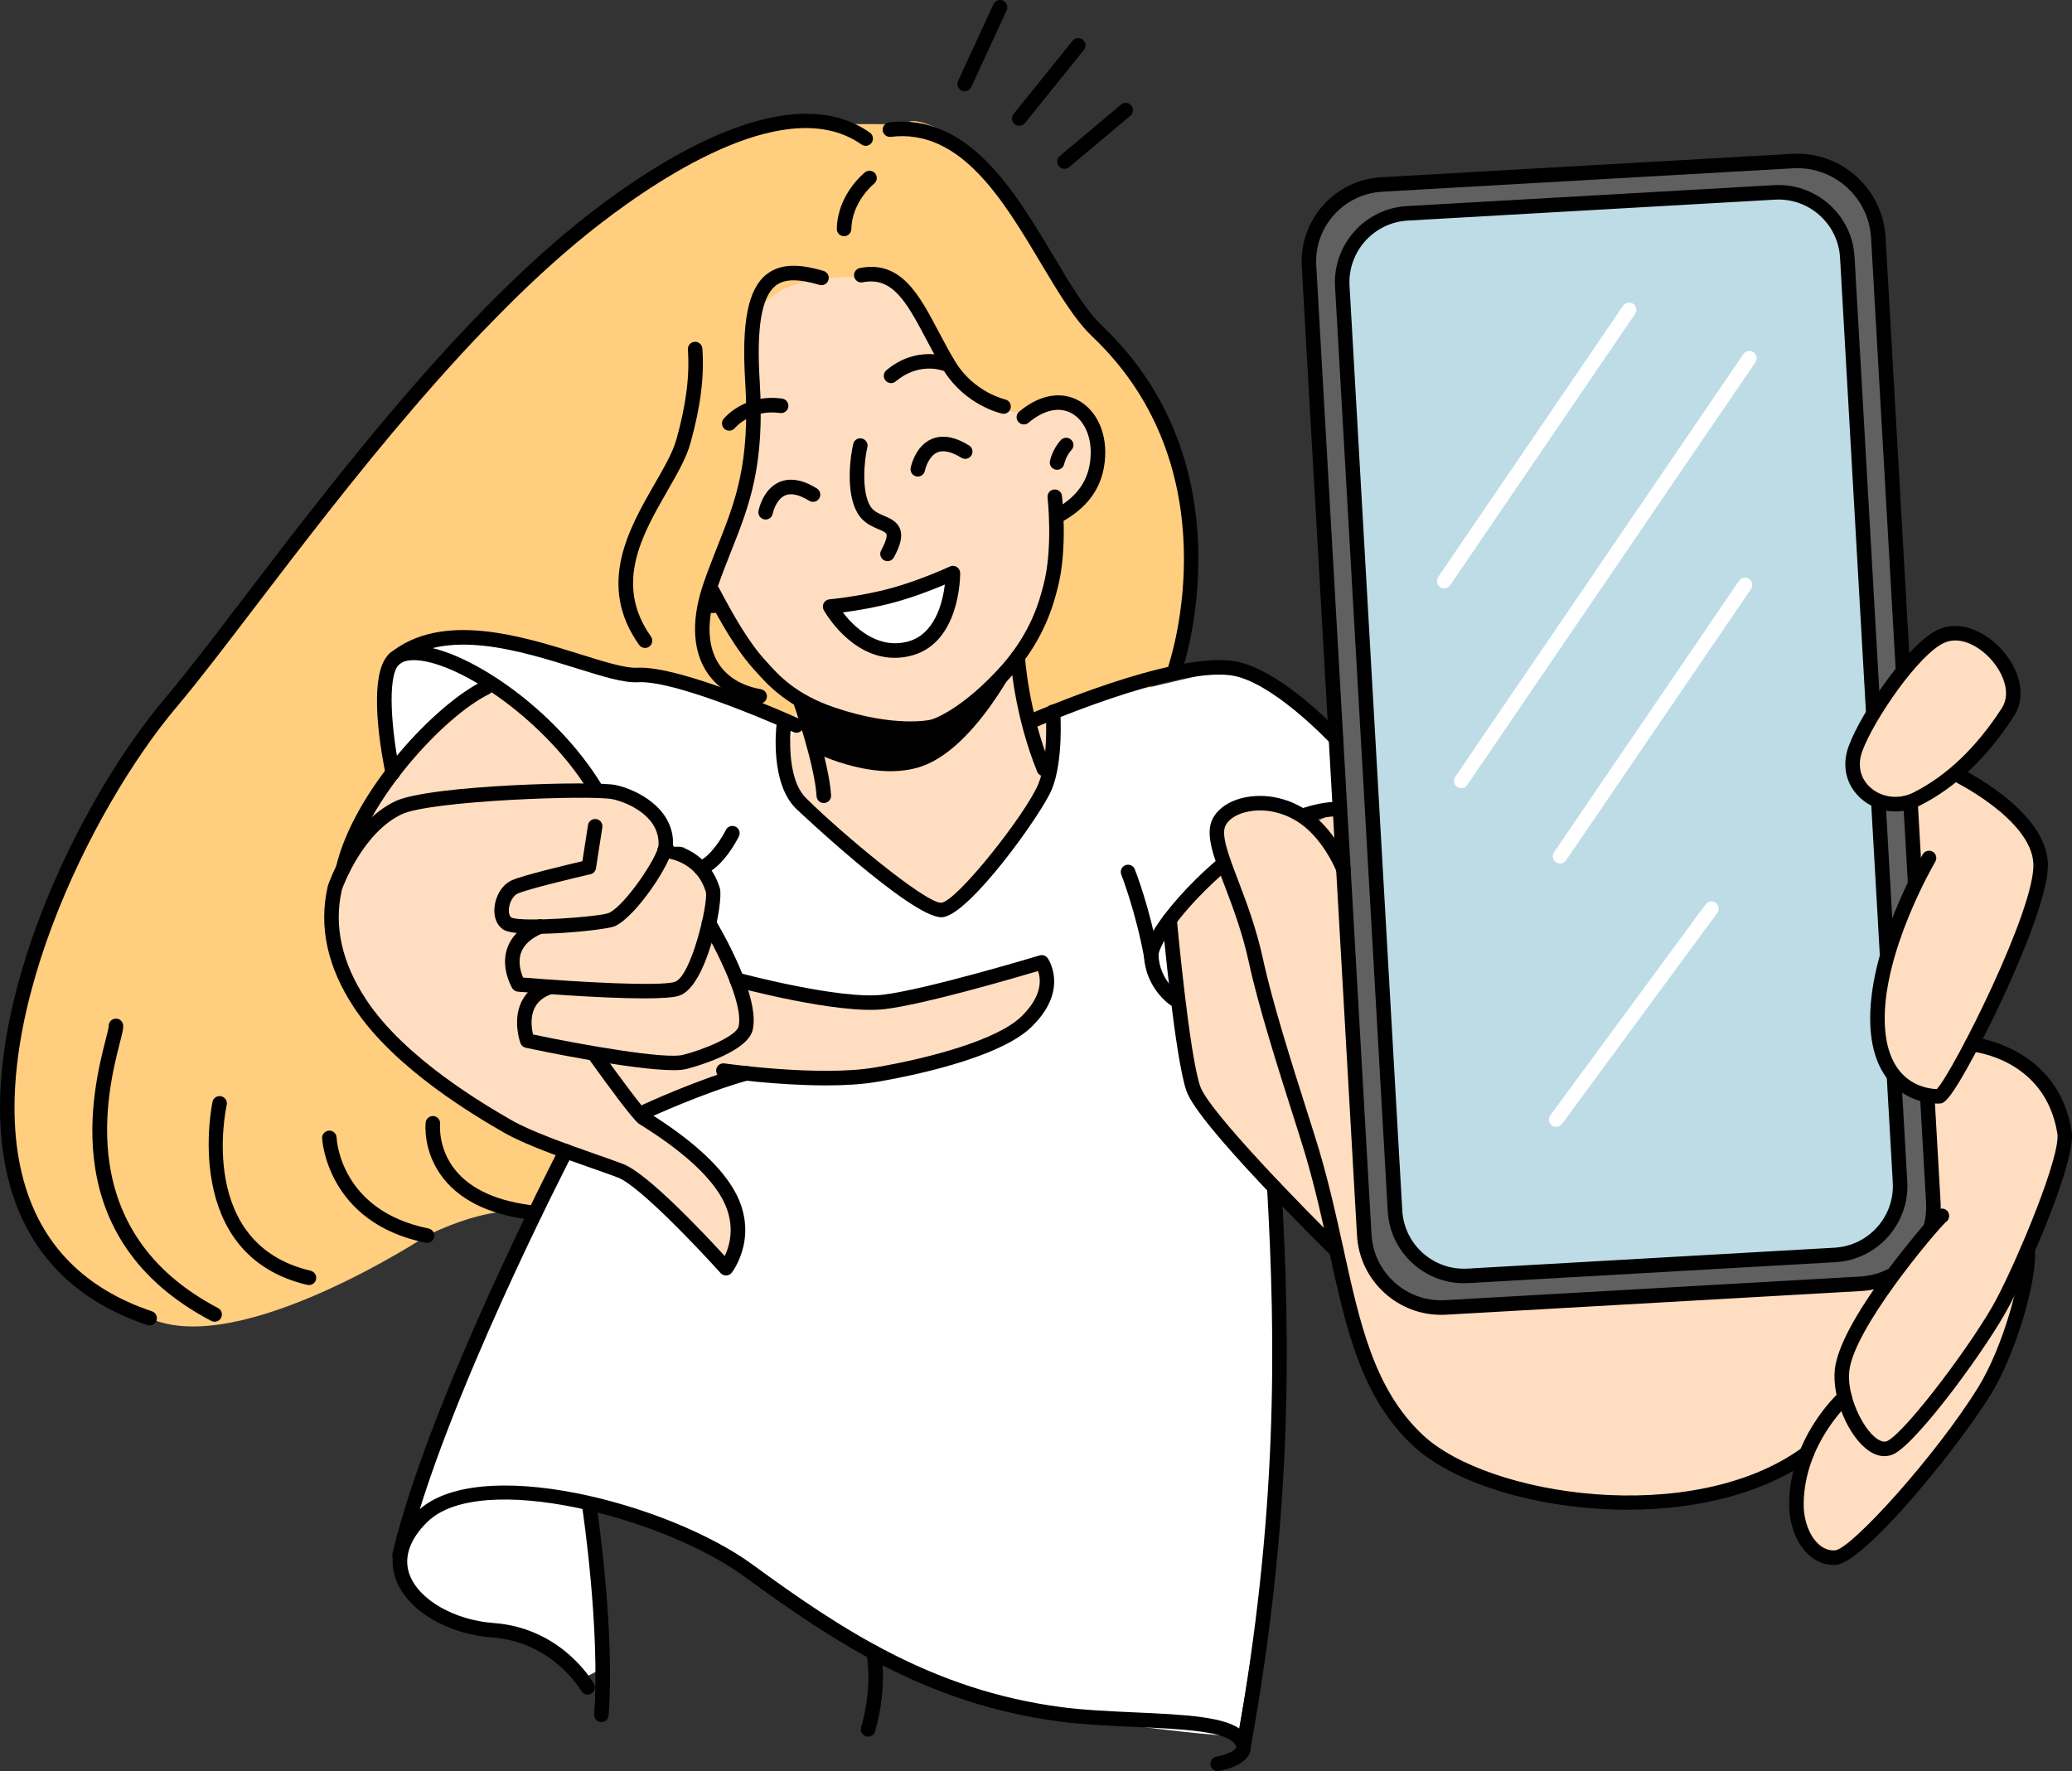 <?xml version="1.0" encoding="UTF-8"?>
<svg id="Layer_2" data-name="Layer 2" xmlns="http://www.w3.org/2000/svg" viewBox="0 0 1556.6 1330.63">
  <rect x="0" y="0" width="1556.6" height="1330.63" fill="#333333" stroke="none"/>
  <defs>
    <style>
      .cls-1, .cls-2 {
        fill: #ffddc0;
      }

      .cls-3, .cls-4 {
        fill: #fff;
      }

      .cls-5 {
        fill: #bddce5;
      }

      .cls-6 {
        fill: #606060;
      }

      .cls-4, .cls-2, .cls-7, .cls-8 {
        fill-rule: evenodd;
      }

      .cls-7 {
        fill: #ffce7e;
      }
    </style>
  </defs>
  <g id="_Layer_" data-name="&amp;lt;Layer&amp;gt;">
    <g>
      <path class="cls-7" d="m583.26,93.15l97.2.13s3.46-9.64,37.67,10.6c15.67,9.64,32.81,31.05,44.36,47.9,15.52,21.85,32.23,73.17,61.78,97.04,1.93,17.71,36.61,29.16,64.35,113.4,19.54,59.35-5.54,139.26-5.54,139.26l-98.85,76.25-39.58-172.4s-100.2,216.28-111.61,215.91c-20.16-.59-202.03,321.9-217.11,301.66-23.47-31.86-95.1,5.42-95.1,5.42,0,0-140.74,92.79-208.43,62.04C-21.72,929.44,14.9,807.8,7.99,794.57c9.2-179.08,215.01-360.01,217-390.99,2.21-30.17,182.41-192.73,197.72-219.52,17.66-30.9,160.56-90.91,160.56-90.91Z"/>
      <path class="cls-3" d="m434.84,1090.51l18.73,162.46-16.44,8.45s-17.4-26.04-42.03-31.31c-24.62-5.27-88.51-3.82-94.41-48.19-5.9-44.37,67.68-98.98,134.15-91.4Z"/>
      <path class="cls-3" d="m929.92,1304.79c28.91-159.75,34.98-279.52,27.42-412.74l-78.69-200.94,143.16-97.77c-22.14-55.26-57.59-77.97-96.82-91.41l-123.34,28.99-277.47,81.57-99.07,252.46s-97.48,187.48-124.98,303.46c0,0,13.9-61.08,134.23-40.95,25.72,4.3,59.54,12.91,97.3,33.94,43.32,24.13,92.03,62.29,143.31,89.63,79.63,42.46,254.96,53.77,254.96,53.77Z"/>
      <path class="cls-1" d="m1003.98,939.54s-98.98-97.11-107.48-121.62c-8.5-24.51-17.85-126.81-17.85-126.81l40.89-42.54,90.65-41.12-6.21,332.1Z"/>
      <path d="m882.02,755.88c-1.06,0-2.14-.31-3.08-.96-.74-.51-18.15-12.73-19.5-36.28-.69-12.15,16.55-34.79,32.92-51.93,29.79-31.19,75.2-64.36,113.62-64.36.25,0,.49,0,.73,0,3.01.03,5.43,2.5,5.39,5.51-.03,2.99-2.47,5.39-5.45,5.39-.19.02-.47,0-.7,0-34.97,0-77.48,31.43-105.71,60.99-21.09,22.09-30.19,38.9-29.91,43.78,1.04,18.27,14.64,27.81,14.78,27.91,2.48,1.7,3.12,5.1,1.41,7.58-1.06,1.54-2.76,2.37-4.5,2.37Z"/>
      <path class="cls-1" d="m1009.23,653s-7.58-19.83-23.36-34.05c-25.33-22.82-61.19-17.84-69.88-1.54-8.69,16.3,16.15,51.61,27.58,104.59,9.58,44.36,34.41,117.26,42.29,143.95,26.4,89.39,26.53,166.39,79.06,215.94,52.59,49.61,209.93,70.09,292.41,10.06l143.71-180.74-10.26-107.02-21.69-222.75-459.87,71.56Z"/>
      <path class="cls-1" d="m1385.75,1049.74s-35.73,31.91-36.19,79.87c-.21,22.21,12.21,41.64,29.2,40.67,16.99-.97,84.29-80.16,112.16-125.42,18.04-29.3,33.98-87.75,32.25-110.26l-137.42,115.14Z"/>
      <path class="cls-6" d="m1394.81,964.69l-305.72,17.43c-33.64,1.92-62.46-23.79-64.37-57.43l-41.15-721.89c-1.92-33.63,23.79-62.46,57.43-64.37l305.72-17.43c33.64-1.92,62.46,23.79,64.38,57.43l41.15,721.89c1.92,33.64-23.8,62.46-57.43,64.37Z"/>
      <path class="cls-1" d="m756.77,549.87l37.31-15.97s-1.73,46.45-8.88,56.96c-7.16,10.51-28.43-40.99-28.43-40.99Z"/>
      <path class="cls-2" d="m547.62,403.41c10.16-20.16,15.01-50.18,15.75-63.42,2.72-25.09-1.76-63.87,1.48-93.45,1.4-10.81,3.53-15.74,20.38-27.29,17.66-11.77,79.4-18.17,93.45,1.48,23.1,33.7,41.64,63.43,41.64,63.43,0,0,16.55,12.88,30.98,21.12,20.82,12.58,33.92-3.16,33.92-3.16,0,0,27.15-5.66,34.14,16.78,3.97,14.57,10.81,30.1-2.06,46.65-12.07,16.33-25.02,19.86-25.02,19.86,0,0,3.23,27.81-2.14,52.76-5.38,24.94-28.45,59.16-28.45,59.16l26.28,84.2-28.78,57.54-51.78,44.62-96.76-73.03s-17.89-12.57-21.88-32.05c-4-19.48,12.77-50.78,12.77-50.78,0,0-18.32-9.79-33.99-28.99-15.67-19.21-26.56-43.19-26.56-43.19l-10.23-2.43c-.59,1.03,5.89-29.43,16.86-49.81Z"/>
      <path class="cls-1" d="m365.08,516.59c-33.67,16.35-94.25,80.24-107.44,136.34l188.85-61.92-33.44-48.81-47.97-25.61Z"/>
      <path d="m683.83,552.96c-13.33,0-33.72-2.06-59.84-10.91-32.24-10.75-47.14-27.43-56.05-37.4l-.56-.63c-14.41-15.51-26.64-37.72-36.96-57.31-1.4-2.67-.38-5.96,2.28-7.37,2.67-1.4,5.96-.38,7.37,2.28,10.73,20.37,22.44,41.14,35.37,55.05l.64.71c8.71,9.75,21.87,24.48,51.39,34.33,44.62,15.11,71.43,9.13,71.7,9.07,2.91-.69,5.86,1.12,6.56,4.05.7,2.92-1.1,5.85-4.02,6.56-.54.13-6.76,1.56-17.88,1.56Z"/>
      <path d="m701.23,551.33c-2.4,0-4.6-1.59-5.26-4.02-.79-2.9.91-5.89,3.8-6.69.42-.12,22.75-6.9,53.45-41.48,21.75-24.97,27.77-48.27,30.66-59.47,7.38-27.73,3.15-65.47,3.11-65.85-.34-2.99,1.8-5.7,4.79-6.04,2.98-.36,5.7,1.8,6.04,4.79.19,1.62,4.51,40.15-3.4,69.87-2.85,11.04-9.55,36.96-33.02,63.91-33.33,37.54-57.73,44.51-58.75,44.79-.48.13-.96.19-1.44.19Z"/>
      <path d="m618.89,603.34c-2.87,0-5.28-2.25-5.44-5.15-1.26-22.95-17.35-69.72-17.51-70.19-.98-2.85.53-5.95,3.37-6.94,2.85-.99,5.95.53,6.94,3.37.68,1.98,16.74,48.68,18.09,73.15.17,3.01-2.14,5.58-5.15,5.74-.1,0-.2,0-.3,0Z"/>
      <path d="m532.95,460.68c-2.39,0-4.56-1.6-5.22-4.03-.79-2.91.97-5.91,3.88-6.7,1.66-.45,2.99-.38,3.87-.33.16,0,.33.04.5.02,2.91-.79,5.85.93,6.64,3.84.79,2.91-.97,5.91-3.88,6.7-1.66.45-2.99.38-3.87.33-.16,0-.33-.04-.5-.02-.48.13-.96.19-1.43.19Z"/>
      <path d="m666.74,421.6c-.88,0-1.78-.21-2.61-.67-2.64-1.45-3.61-4.76-2.17-7.4,4.68-8.56,4.25-11.52,4.01-12.23-.45-1.31-3.22-2.5-6.15-3.76-4.9-2.1-11.62-4.99-15.63-12.14-9.2-15.45-5.29-43.38-3.18-51.94.72-2.92,3.66-4.72,6.6-3.99,2.92.72,4.71,3.67,3.99,6.6-2.45,9.99-4.38,33.12,2.03,43.88,2.27,4.04,6.26,5.76,10.49,7.57,4.75,2.04,10.13,4.35,12.16,10.22,1.81,5.23.34,11.71-4.75,21.02-.99,1.81-2.86,2.84-4.79,2.84Z"/>
      <g>
        <path class="cls-4" d="m670.86,447.2c-23.47,6.4-47.24,8.53-47.24,8.53,0,0,22.22,40.03,58.27,31.94,34.44-7.65,34-57.09,34-57.09,0,0-22.37,10.45-45.03,16.62Z"/>
        <path d="m672.12,494.23c-32.96,0-52.38-34.25-53.27-35.86-.89-1.61-.91-3.57-.05-5.2.86-1.63,2.49-2.71,4.33-2.88.23-.02,23.59-2.17,46.29-8.36,21.92-5.98,43.94-16.2,44.16-16.3,1.68-.78,3.64-.66,5.22.33,1.57.99,2.53,2.71,2.54,4.56.02,2.2.03,53.96-38.27,62.47-3.8.85-7.45,1.24-10.95,1.24Zm-38.93-34.11c7.84,10.19,24.82,27.32,47.5,22.23,21.59-4.79,27.51-29.72,29.13-43.15-8.67,3.66-22.96,9.29-37.53,13.26h0c-14.98,4.08-29.91,6.45-39.1,7.65Zm37.66-12.92h.03-.03Z"/>
      </g>
      <path d="m547.84,323.58c-1.21,0-2.43-.4-3.44-1.23-2.33-1.9-2.68-5.34-.78-7.67.64-.78,15.95-19.12,43.98-15.19,2.98.42,5.06,3.17,4.65,6.15-.42,2.98-3.19,5.07-6.15,4.65-22-3.06-33.9,11.14-34.02,11.29-1.08,1.32-2.65,2.01-4.23,2.01Z"/>
      <path d="m669.41,287.83c-1.55,0-3.09-.66-4.17-1.94-1.94-2.3-1.65-5.74.65-7.68,21.97-18.54,44.56-10.49,45.51-10.14,2.82,1.04,4.27,4.18,3.22,7.01-1.04,2.82-4.16,4.26-6.98,3.23-.79-.28-17.78-6.05-34.72,8.24-1.02.86-2.27,1.29-3.51,1.29Z"/>
      <path class="cls-8" d="m600.14,529.09s58.57,26.64,100.88,15.98c32.6-8.02,68.58-57.83,68.58-57.83,0,0-31.72,68.65-72.85,86.82-35.69,15.81-84.03-8.4-84.03-8.4l-12.58-36.57Z"/>
      <path d="m784.25,583.19c-2.15,0-4.19-1.29-5.05-3.4-17.32-42.65-19.99-83.91-20.1-85.64-.18-3.01,2.11-5.59,5.11-5.77,3.06-.2,5.59,2.11,5.78,5.11.03.41,2.69,41.28,19.31,82.2,1.13,2.79-.21,5.97-3,7.11-.67.27-1.37.4-2.05.4Z"/>
      <path d="m753.95,310.87c-.38,0-.77-.04-1.15-.12-1.11-.24-27.38-6.16-43.79-32.31-5.04-8.11-9.4-16.38-13.61-24.39-15.18-28.81-25.6-46.22-47.3-41.96-2.96.59-5.82-1.34-6.41-4.29-.58-2.96,1.34-5.82,4.29-6.41,30.78-6.08,44.52,19.99,59.06,47.58,4.13,7.84,8.4,15.94,13.22,23.7,13.87,22.11,36.62,27.38,36.85,27.43,2.93.65,4.8,3.55,4.15,6.49-.56,2.55-2.81,4.29-5.31,4.29Z"/>
      <path d="m570.71,528.65c-.32,0-.64-.03-.96-.09-18.26-3.25-32.13-12.17-40.11-25.8-9.68-16.53-9.98-39.09-.87-65.25,3.51-10.06,7.08-19.08,10.53-27.79,13.08-33.01,24.38-61.51,20.54-122.97-2.8-44.68,2.12-69.53,15.95-80.57,12.35-9.87,29.42-6.58,42.91-2.62,2.89.85,4.55,3.88,3.7,6.77-.85,2.89-3.88,4.54-6.77,3.7-16.28-4.78-26.47-4.57-33.04.68-10.47,8.36-14.35,31.7-11.87,71.37,4,63.89-7.72,93.45-21.28,127.67-3.41,8.61-6.94,17.51-10.37,27.36-8.03,23.04-8.04,42.46-.02,56.15,6.31,10.78,17.59,17.9,32.61,20.57,2.96.53,4.94,3.36,4.41,6.32-.47,2.64-2.77,4.5-5.36,4.5Z"/>
      <path d="m484.58,486.82c-1.71,0-3.39-.8-4.45-2.3-31.96-45.04-7.72-87.19,11.75-121.07,7.06-12.29,13.74-23.89,16.34-33.56,7.26-26.04,9.98-47.4,8.56-67.25-.21-3,2.05-5.61,5.05-5.83,2.96-.25,5.61,2.05,5.83,5.05,1.51,21.14-1.33,43.67-8.92,70.91-2.95,10.99-9.97,23.2-17.4,36.12-18.86,32.8-40.23,69.98-12.32,109.32,1.74,2.46,1.16,5.86-1.29,7.6-.96.68-2.06,1.01-3.15,1.01Z"/>
      <path d="m883.09,506.94c-.57,0-1.15-.09-1.72-.28-2.86-.95-4.4-4.04-3.45-6.9,1.99-5.97,47.55-147.37-57.39-246.98-13.28-12.61-25.63-33.32-38.7-55.25-28.27-47.44-60.3-101.2-112.62-94.72-2.97.36-5.71-1.75-6.08-4.74-.37-2.99,1.75-5.71,4.74-6.08,59.36-7.35,94.83,52.14,123.33,99.96,12.67,21.27,24.64,41.35,36.84,52.93,109.92,104.33,62.31,252.1,60.23,258.34-.76,2.28-2.89,3.73-5.17,3.73Z"/>
      <path d="m634.1,177.46s-.08,0-.12,0c-3.01-.07-5.4-2.56-5.33-5.57.57-25.9,20.37-41.76,21.22-42.43,2.37-1.86,5.8-1.45,7.66.92,1.86,2.36,1.45,5.78-.9,7.65h0c-.17.13-16.62,13.46-17.07,34.1-.07,2.97-2.49,5.33-5.45,5.33Z"/>
      <path d="m795.37,392.63c-1.91,0-3.76-1-4.76-2.79-1.47-2.63-.54-5.95,2.09-7.42,18.34-10.28,26.83-24.03,26.72-43.26-.2-13.74-6.25-25.02-15.8-29.38-9.05-4.13-20.03-1.35-30.93,7.83-2.3,1.94-5.74,1.65-7.68-.66-1.94-2.3-1.65-5.74.66-7.68,14.09-11.87,29.58-15.31,42.48-9.41,13.42,6.12,21.92,21.14,22.18,39.19.13,23.34-10.43,40.62-32.29,52.88-.85.47-1.76.7-2.66.7Z"/>
      <path d="m794.12,352.95c-.36,0-.73-.04-1.1-.11-2.94-.6-4.84-3.45-4.25-6.4.07-.36,1.84-8.94,8.19-15.8,2.04-2.21,5.5-2.34,7.71-.3,2.21,2.04,2.35,5.5.3,7.71-4.2,4.55-5.49,10.5-5.5,10.56-.54,2.57-2.81,4.35-5.34,4.35Z"/>
      <path class="cls-1" d="m447.11,620.78l-4.76,30.72s-45.61,10.5-55.49,14.79c-9.88,4.29-13.65,22.08-5.89,27.5,7.76,5.42,71.74.3,78.66-2.89,14.53-6.69,39.94-45.14,40.5-55.57,1.29-24.04-23.4-36.8-38.5-40.15-15.1-3.35-139.21.63-162.3,11.71-32.66,15.66-47.71,59.93-47.71,59.93-1.69,7.81-10.93,41.89,18.81,87.06,29.74,45.17,89.78,80.1,110.71,92.22,20.93,12.12,64.31,25.62,85,33.5,20.69,7.88,79.27,73.24,79.27,73.24,0,0,19.84-25.63.45-57.54-17.46-28.74-58.39-52.59-62.82-55.53-4.43-2.95,79.88-37.04,79.88-37.04l-5.85-56.37-21.86-48.16s-.92-37.89-11.78-48.84c-10.86-10.95-76.31-28.56-76.31-28.56Z"/>
      <path class="cls-1" d="m553.47,736.08s76.62,20.73,110.47,16.66c33.85-4.06,118.67-29.73,118.67-29.73,0,0,14.42,19.48-11.57,44.67-21.09,20.43-79.81,34.1-113.04,39.72-42.88,7.26-114.55-3.06-114.55-3.06l10.02-68.27Z"/>
      <path d="m451.8,1293.83c-.13,0-.27,0-.4-.01-3-.22-5.26-2.83-5.04-5.83,4.68-64.23-8.69-153.61-8.83-154.51-.45-2.98,1.6-5.76,4.57-6.21,2.96-.45,5.76,1.59,6.21,4.58.14.91,13.7,91.48,8.93,156.93-.21,2.87-2.6,5.06-5.43,5.06Z"/>
      <path class="cls-5" d="m1387.73,942.33l-294.13,16.77c-23.54,1.34-43.72-16.66-45.06-40.2l-40.65-713.03c-1.34-23.54,16.66-43.72,40.2-45.06l294.13-16.77c23.54-1.34,43.72,16.66,45.06,40.2l40.65,713.03c1.34,23.54-16.66,43.72-40.2,45.06Z"/>
      <path d="m914.79,1330.63c-2.6,0-4.91-1.87-5.37-4.52-.51-2.97,1.47-5.79,4.44-6.31,6.25-1.1,14.13-4.32,14.91-6.83.2-.64-.55-2.22-2.67-4.3-8.45-8.29-41.61-9.79-73.68-11.23-19.32-.87-39.3-1.78-56.96-4.12-98.5-13.1-168.12-59.08-236.61-109.08-60.51-44.19-198.26-80.2-238.08-40.54-13.21,13.17-17.73,26.78-13.06,39.37,7,18.87,33.56,34.15,63.16,36.33,51.24,3.77,74.36,43.96,75.32,45.67,1.47,2.63.54,5.95-2.09,7.43-2.63,1.47-5.95.54-7.42-2.08-.36-.64-21.53-36.81-66.61-40.13-34.19-2.52-64.04-20.38-72.59-43.42-4.37-11.78-5.21-30.16,15.59-50.88,44.65-44.48,188.77-6.87,252.21,39.45,67.3,49.15,135.66,94.32,231.61,107.08,17.19,2.29,36.93,3.18,56.02,4.04,37.24,1.68,69.41,3.13,80.83,14.35,6.46,6.34,6.52,11.84,5.44,15.32-3.22,10.33-20.11,13.75-23.46,14.33-.32.05-.63.08-.94.08Z"/>
      <path d="m484.07,750.1c-34.1,0-87.23-4.38-95.03-5.04-1.74-.15-3.31-1.12-4.21-2.62-.36-.6-8.75-14.76-3.91-29.56,3.1-9.48,10.7-16.82,22.6-21.8,2.78-1.17,5.97.14,7.13,2.92,1.16,2.78-.14,5.97-2.92,7.13-8.85,3.71-14.38,8.79-16.45,15.13-2.32,7.12.12,14.51,1.72,18.18,40.55,3.35,102.17,6.84,113.81,3.3,12.37-3.75,25.14-58.41,23.52-67.37-7.33-24.61-31.02-25.78-31.26-25.79-3.01-.11-5.36-2.64-5.25-5.65.11-3.01,2.65-5.32,5.65-5.25,10.95.41,33.69,7.99,41.34,33.74,2.93,9.85-9.77,74.36-30.85,80.76-4.57,1.39-14.1,1.91-25.92,1.91Z"/>
      <path d="m505.68,804.01c-30.65,0-101.72-14.9-110.7-16.81-1.84-.39-3.34-1.7-3.99-3.46-.25-.69-6.08-16.99.78-31.12,3.77-7.76,10.47-13.26,19.91-16.34,2.86-.94,5.94.63,6.88,3.49.94,2.86-.63,5.94-3.49,6.88-6.6,2.16-11,5.65-13.46,10.69-3.47,7.1-2.19,15.58-1.16,19.88,39.11,8.2,99.08,18.63,112.46,15.36,15.6-3.8,40.28-14.24,41.94-21.3,4.15-17.72-18.03-60-26.92-74.79-1.55-2.58-.72-5.93,1.86-7.48,2.58-1.55,5.93-.72,7.48,1.86,3.51,5.83,34.1,57.72,28.19,82.91-4.24,18.06-49.52,29.29-49.97,29.41-2.4.58-5.75.85-9.81.85Z"/>
      <path d="m485.42,840.28c-2.06,0-4.03-1.17-4.95-3.16-1.26-2.73-.07-5.97,2.66-7.24,1.68-.78,41.67-19.22,75.91-28.71,2.9-.8,5.91.9,6.71,3.8.8,2.9-.9,5.91-3.8,6.71-33.36,9.25-73.83,27.91-74.24,28.09-.74.35-1.52.51-2.29.51Z"/>
      <path d="m620.23,815.47c-37.24,0-75.38-5.4-77.55-5.72-2.98-.43-5.05-3.19-4.62-6.17.43-2.98,3.18-5.06,6.17-4.62.71.1,71.33,10.1,112.86,3.08,41.39-7,92.06-20.73,110.15-38.26,16.32-15.81,14.7-28.48,12.59-34.22-17.96,5.34-85.33,25.03-115.24,28.62-34.52,4.13-109.38-15.96-112.54-16.81-2.91-.79-4.63-3.78-3.84-6.69.79-2.91,3.78-4.63,6.69-3.84.76.21,75.99,20.41,108.4,16.51,32.99-3.96,116.89-29.28,117.74-29.53,2.2-.67,4.59.12,5.96,1.98.17.23,16.93,23.64-12.16,51.83-25.03,24.25-95.06,37.65-115.92,41.18-11.57,1.96-25.07,2.68-38.69,2.68Z"/>
      <path d="m300.13,1173.86c-.42,0-.84-.05-1.26-.15-2.93-.69-4.74-3.63-4.05-6.56,27.34-115.31,124.47-302.84,125.45-304.72,1.39-2.67,4.68-3.71,7.35-2.32,2.67,1.39,3.71,4.68,2.32,7.35-.97,1.87-97.48,188.22-124.51,302.2-.59,2.51-2.83,4.2-5.3,4.2Z"/>
      <path d="m934.23,1317.45c-.32,0-.65-.03-.98-.09-2.96-.54-4.93-3.38-4.4-6.34,31.32-173.07,29.58-303.5,23.04-418.67-.17-3.01,2.13-5.58,5.13-5.75,2.98-.17,5.58,2.13,5.75,5.13,6.58,115.84,8.33,247.04-23.19,421.23-.48,2.64-2.78,4.48-5.36,4.48Z"/>
      <path class="cls-3" d="m598.31,545.05s-87.48-39.75-119.33-37.93c-31.85,1.82-142.83-51.6-182.83-11.95-22.91,22.71-1.9,81.48-1.9,81.48,0,0,40.27-58.32,70.82-60.06,30.55-1.74,65.61,52.29,65.61,52.29l20.63,22.88,45.12,22.3,9.78,22.12,123.83-.22-29.45-27.84-12.34-39.15,10.04-23.92Z"/>
      <path d="m1082.67,987.85c-15.58,0-30.41-5.64-42.13-16.09-12.64-11.27-20.13-26.79-21.09-43.7l-41.5-727.98c-1.99-34.9,24.79-64.92,59.69-66.91l308.76-17.6c36.54-2.08,68.04,25.98,70.13,62.56l41.33,724.94c.96,16.91-4.71,33.18-15.99,45.82-11.27,12.64-26.79,20.13-43.7,21.09l-311.81,17.78c-1.23.07-2.46.1-3.69.1ZM1350.22,126.36c-1.06,0-2.12.03-3.2.09l-308.76,17.6c-28.9,1.65-51.07,26.5-49.42,55.4l41.51,727.98c.8,14,7,26.85,17.46,36.18,10.46,9.33,23.91,14.06,37.93,13.24l311.81-17.78h0c14-.8,26.85-7,36.19-17.46,9.33-10.46,14.03-23.94,13.24-37.93l-41.33-724.94c-1.68-29.51-26.23-52.38-55.42-52.38Z"/>
      <path d="m1099.75,964.11c-30.12,0-55.44-23.6-57.18-54.04l-39.61-694.76c-1.8-31.54,22.41-58.67,53.95-60.47l275.86-15.73c15.25-.87,29.98,4.26,41.41,14.45,11.42,10.19,18.19,24.22,19.06,39.5l39.61,694.76c1.8,31.55-22.4,58.67-53.95,60.47l-275.86,15.73c-1.1.06-2.21.09-3.29.09Zm236.34-814.19c-.9,0-1.8.03-2.7.08l-275.86,15.73c-25.54,1.46-45.14,23.42-43.68,48.96l39.61,694.76c1.46,25.54,23.36,45.12,48.96,43.68l275.86-15.73c25.54-1.46,45.14-23.42,43.68-48.96l-39.61-694.76c-.71-12.37-6.19-23.73-15.43-31.98-8.57-7.65-19.43-11.78-30.82-11.78Z"/>
      <path class="cls-1" d="m1481.39,784.58s59.72,5.28,69.58,66.19c3.06,18.9-46.02,127.25-62.1,157.99-16.08,30.74-51.1,68.95-67.91,78.43-16.81,9.48-39.94-31.12-37.13-57.56,4-37.64,45.39-83.5,43.5-79.69l20.49-28.59,40.13-22.51-6.57-114.26Z"/>
      <path class="cls-1" d="m1393.93,562.54c-10.67,28.94,20.09,50.75,45.83,37.86,25.74-12.89,48.82-34.65,68.7-65.4,16.64-25.74-22.06-69.34-49.86-57.1-21.01,9.25-55.45,59.62-64.67,84.64Z"/>
      <path class="cls-1" d="m1449.2,644.6s-41.27,69.61-38.63,125.76c2.37,50.46,38.21,53.74,46.18,53.29,7.96-.46,78.39-138.39,76.28-175.43-2.11-37.04-63.93-66.79-63.93-66.79l-19.9,63.17Z"/>
      <path d="m1455.63,829.13c-4.78,0-19.38-1-31.91-12.29-11.38-10.26-17.64-25.81-18.6-46.22-2.68-57.13,37.67-125.9,39.39-128.8,1.53-2.59,4.87-3.45,7.47-1.91,2.59,1.54,3.45,4.88,1.91,7.47-.4.68-40.41,68.89-37.88,122.73.82,17.4,5.87,30.39,15,38.63,9.34,8.41,20.26,9.41,24.05,9.48,11.97-12.51,74.44-135.87,72.51-169.69-1.9-33.39-60.26-61.9-60.85-62.19-2.71-1.31-3.85-4.57-2.54-7.28,1.3-2.71,4.57-3.86,7.28-2.55,2.64,1.27,64.74,31.6,67,71.39,1.36,23.8-23.93,80.7-34.87,104.06-8.8,18.79-18.47,37.74-26.54,51.98-14.06,24.81-17.08,24.98-20.01,25.15-.24.01-.73.04-1.43.04Z"/>
      <path d="m1423.8,609.68c-9.43,0-18.64-3.35-25.89-9.84-11.08-9.92-14.48-24.57-9.09-39.19h0c9.61-26.08,45.19-77.89,67.6-87.75,17.33-7.63,36.87,2.76,48.53,16.44,13.66,16.02,16.84,35.1,8.11,48.61-20.2,31.25-44.03,53.9-70.84,67.32-5.91,2.96-12.2,4.4-18.4,4.4Zm-24.75-45.26c-3.84,10.42-1.6,20.37,6.13,27.29,8.53,7.64,21.45,9.16,32.14,3.81,25.04-12.54,47.44-33.9,66.56-63.49,7.36-11.38.69-26.3-7.25-35.62-9.03-10.6-23.61-18.91-35.84-13.54-19.14,8.42-52.97,57.71-61.75,81.54h0Z"/>
      <path d="m1377.54,1175.77c-7.05,0-13.69-2.79-19.29-8.13-9-8.58-14.28-22.81-14.13-38.08.48-49.79,36.48-82.51,38.01-83.88,2.25-2,5.7-1.81,7.7.43,2.01,2.25,1.81,5.69-.43,7.7h0c-.34.3-33.94,30.99-34.37,75.86-.12,12.12,4,23.65,10.75,30.08,3.82,3.64,8.09,5.35,12.69,5.09,12.08-.69,76.41-71.81,107.83-122.84,18.57-30.16,33.12-82.58,31.57-102.73-.23-3,2.01-5.62,5.02-5.85,2.97-.25,5.62,2.01,5.85,5.02,1.88,24.4-14.86,79.56-33.16,109.29-25.5,41.42-95.52,126.81-116.49,128.01-.51.03-1.03.05-1.54.05Z"/>
      <path d="m1222.87,1134.27c-7.68,0-15.45-.26-23.32-.79-58.41-3.97-111.44-22.21-138.37-47.62-38.67-36.48-49.73-86.83-62.54-145.14-5.16-23.47-10.49-47.74-18.01-73.23-2.09-7.09-5.44-17.61-9.31-29.79-10.98-34.52-26.01-81.81-33.08-114.56-4.87-22.56-12.35-42.23-18.37-58.04-8.58-22.55-14.79-38.85-8.69-50.27,4.3-8.07,13.61-13.89,25.53-15.99,18.34-3.22,38.09,2.78,52.81,16.04,16.57,14.93,24.48,35.3,24.8,36.16,1.08,2.81-.33,5.96-3.15,7.04-2.81,1.08-5.96-.33-7.04-3.15-.16-.42-7.44-18.9-21.92-31.95-12.24-11.04-28.56-16.05-43.62-13.4-8.47,1.48-15.12,5.36-17.79,10.38-3.76,7.05,1.99,22.14,9.26,41.26,6.15,16.15,13.8,36.25,18.84,59.61,6.96,32.25,21.9,79.24,32.81,113.56,3.89,12.24,7.25,22.81,9.38,30,7.64,25.86,13.01,50.32,18.21,73.98,12.42,56.54,23.15,105.38,59.37,139.54,49.01,46.23,202.7,69.86,285.46,9.62,2.43-1.77,5.84-1.24,7.62,1.2,1.77,2.43,1.24,5.84-1.2,7.62-33.65,24.5-82.93,37.92-137.67,37.92Z"/>
      <path d="m598.31,550.51c-.75,0-1.52-.16-2.25-.49-.86-.39-86.63-39.21-116.77-37.45-10.74.61-26.65-4.35-46.76-10.64-41.58-13-98.52-30.81-132.91-2.53-2.32,1.91-5.76,1.58-7.68-.75-1.91-2.33-1.58-5.76.75-7.68,38.94-32.01,99.14-13.19,143.09.55,18.3,5.72,34.08,10.67,42.89,10.16,32.82-1.8,118.27,36.77,121.9,38.41,2.74,1.25,3.95,4.48,2.71,7.22-.91,2.01-2.89,3.2-4.97,3.2Z"/>
      <path d="m257.64,658.38c-.41,0-.83-.05-1.25-.15-2.93-.69-4.75-3.62-4.06-6.56,13.79-58.63,75.56-123.09,110.37-139.99,2.72-1.31,5.97-.18,7.29,2.52,1.32,2.71.19,5.97-2.52,7.29-33.33,16.18-91.9,79.03-104.52,132.68-.59,2.51-2.83,4.21-5.3,4.21Z"/>
      <path d="m446.49,596.46c-1.82,0-3.6-.91-4.63-2.57-32.16-51.71-91.89-92.88-125.38-97.5-5.38-.74-12.63-.86-16.63,2.81-9.51,8.69-5.39,52.3.58,80.49.62,2.95-1.26,5.84-4.2,6.46-2.94.62-5.84-1.26-6.46-4.2-2.62-12.35-14.79-74.79,2.73-90.8,5.72-5.23,14.29-7.1,25.48-5.56,36.64,5.05,98.89,47.46,133.16,102.54,1.59,2.56.81,5.92-1.75,7.51-.9.56-1.89.82-2.88.82Z"/>
      <path d="m526.46,657.79c-2.19,0-4.25-1.33-5.09-3.49-1.08-2.81.31-5.97,3.12-7.05,9.27-3.58,18.17-18.31,20.82-23.68,1.33-2.7,4.6-3.82,7.3-2.48,2.7,1.33,3.82,4.59,2.49,7.29-1.16,2.37-11.78,23.29-26.68,29.05-.65.25-1.31.37-1.96.37Z"/>
      <path d="m707.2,689.15c-22.98,0-108.57-81.01-109.41-81.84-19.32-19.23-14.66-60.61-14.45-62.36.36-2.99,3.05-5.1,6.05-4.77,2.99.35,5.13,3.06,4.78,6.05-.04.38-4.24,37.86,11.32,53.35,26.27,26.14,89.37,78.67,101.39,78.67.07,0,.15,0,.22,0,11.45-.65,64-67.15,73.05-89.45,7.82-19.28,5.5-53.24,5.47-53.58-.21-3,2.04-5.61,5.05-5.83,2.96-.2,5.61,2.04,5.83,5.05.11,1.49,2.54,36.82-6.24,58.47-7.43,18.3-62.34,95.09-82.53,96.24-.17,0-.34.01-.52.01Z"/>
      <path d="m1003.64,560.41c-1.46,0-2.92-.58-3.99-1.74-.44-.47-44.39-47.39-75.35-51.34-44.08-5.61-145.58,38.8-146.6,39.25-2.75,1.21-5.98-.03-7.19-2.79-1.21-2.75.04-5.97,2.79-7.19,4.28-1.89,105.26-46.1,152.38-40.09,34.87,4.45,80.05,52.68,81.95,54.73,2.05,2.21,1.92,5.65-.28,7.71-1.05.98-2.38,1.46-3.71,1.46Z"/>
      <path d="m1003.98,945c-1.38,0-2.76-.52-3.82-1.56-10.22-10.03-100.15-98.73-108.82-123.73-8.62-24.85-17.74-123.9-18.12-128.1-.27-3,1.93-5.65,4.93-5.93,3.02-.28,5.65,1.93,5.93,4.93.09,1.02,9.38,101.92,17.57,125.52,6.63,19.12,78.87,92.76,106.15,119.52,2.15,2.11,2.18,5.56.07,7.71-1.07,1.09-2.48,1.64-3.89,1.64Z"/>
      <path d="m864.88,723.78c-2.58,0-4.87-1.84-5.36-4.46-6.51-35.24-17.04-61.91-17.15-62.18-1.11-2.8.25-5.97,3.05-7.08,2.8-1.12,5.97.24,7.09,3.05.45,1.12,11.02,27.87,17.74,64.24.55,2.96-1.41,5.81-4.37,6.35-.33.06-.67.09-.99.09Z"/>
      <path d="m112.42,995.83c-.57,0-1.16-.09-1.73-.28-54.07-18.11-88.8-53.42-103.22-104.93-18.45-65.91.76-142.69,20.12-195.49,22.92-62.5,59.14-126.47,96.88-171.12,15.65-18.52,35.47-44.48,58.42-74.54,69.15-90.59,163.85-214.65,260.95-289.7,52.52-40.6,149.6-102.38,209.66-60.13,2.46,1.73,3.05,5.14,1.32,7.6-1.73,2.46-5.13,3.05-7.6,1.32-54.34-38.23-146.58,21.08-196.72,59.84-95.96,74.17-190.17,197.58-258.95,287.68-23.04,30.18-42.93,56.24-58.76,74.96-65.03,76.94-146.5,243.49-114.83,356.63,13.38,47.82,45.74,80.63,96.18,97.53,2.86.96,4.4,4.05,3.44,6.9-.76,2.28-2.89,3.72-5.17,3.72Z"/>
      <path d="m161.25,993.04c-.85,0-1.72-.2-2.53-.63-117.5-61.63-88.74-174.42-79.29-211.48,1.04-4.08,2.22-8.71,2.24-9.9-.17-3.01,2.13-5.54,5.14-5.71,3.01-.19,5.58,2.17,5.76,5.18.14,2.41-.64,5.57-2.57,13.12-8.92,35-36.07,141.5,73.79,199.13,2.67,1.4,3.69,4.69,2.3,7.36-.98,1.86-2.87,2.92-4.83,2.92Z"/>
      <path d="m232.12,965.5c-.41,0-.83-.05-1.25-.15-95.55-22.4-71.46-136.41-71.2-137.56.65-2.94,3.55-4.81,6.5-4.14,2.94.65,4.8,3.56,4.15,6.5-.94,4.26-21.99,104.64,63.04,124.59,2.93.69,4.75,3.62,4.06,6.55-.59,2.51-2.83,4.21-5.3,4.21Z"/>
      <path d="m1415.72,1094.04c-3.68,0-7.5-1.24-11.24-3.7-15.66-10.29-28.32-40.08-26.07-61.29,1.74-16.37,14.97-41.36,39.31-74.27,7.93-10.72,34.88-45.08,39.52-46.51,2.08-.64,4.38.02,5.8,1.68,1.41,1.66,1.66,4.13.69,6.08-.49.99-1.25,1.77-2.14,2.29-8.49,8.34-68.91,79.7-72.33,111.88-1.95,18.33,10.24,43.8,21.21,51.02,4.6,3.03,7.02,1.66,7.82,1.21,15.14-8.53,65.91-76.49,81.84-106.95,17.13-32.74,48.1-107.56,45.47-123.85-9.05-55.86-62.42-61.43-64.69-61.64-2.99-.28-5.21-2.93-4.94-5.92.27-3,2.91-5.21,5.91-4.94.64.06,64.06,6.4,74.48,70.75,3.57,22.01-32.33,103.42-46.57,130.65-16.2,30.97-67.55,100.91-86.14,111.4-2.49,1.4-5.16,2.1-7.92,2.1Z"/>
      <path d="m320.86,933.79c-.36,0-.72-.04-1.09-.11-74.41-15.05-77.76-77.91-77.79-78.54-.12-3.01,2.22-5.55,5.23-5.67,2.93-.16,5.54,2.22,5.66,5.22.11,2.29,3.28,54.99,69.06,68.29,2.95.6,4.86,3.47,4.26,6.42-.52,2.59-2.8,4.37-5.34,4.37Z"/>
      <path d="m401.99,916.75c-.19,0-.38,0-.57-.03-31.27-3.28-54.15-13.7-68.02-30.98-15.98-19.92-13.72-41.49-13.62-42.4.34-2.99,3.08-5.13,6.04-4.8,2.99.34,5.13,3.04,4.8,6.02-.03.27-1.73,18.27,11.42,34.52,12,14.83,32.36,23.84,60.51,26.79,3,.31,5.17,3,4.86,5.99-.29,2.8-2.66,4.88-5.42,4.88Z"/>
      <path d="m652.17,1304.77c-.49,0-.99-.07-1.48-.21-2.9-.81-4.59-3.82-3.77-6.73,9.18-32.65,4.05-54.92,4-55.14-.7-2.92,1.1-5.87,4.02-6.58,2.93-.71,5.86,1.08,6.58,4,.25,1.01,5.92,25.07-4.1,60.68-.68,2.4-2.87,3.98-5.25,3.98Z"/>
      <path class="cls-3" d="m1084.94,442.07c-1.06,0-2.12-.31-3.07-.95-2.49-1.7-3.13-5.09-1.44-7.58l138.92-203.85c1.7-2.49,5.08-3.13,7.58-1.44,2.49,1.7,3.13,5.09,1.44,7.58l-138.92,203.85c-1.05,1.55-2.77,2.38-4.51,2.38Z"/>
      <path class="cls-3" d="m1172,648.78c-1.06,0-2.12-.31-3.06-.95-2.49-1.7-3.13-5.09-1.44-7.58l138.92-203.85c1.69-2.49,5.08-3.13,7.58-1.44,2.49,1.7,3.13,5.09,1.44,7.58l-138.92,203.85c-1.05,1.55-2.77,2.38-4.51,2.38Z"/>
      <path class="cls-3" d="m1097.75,592.19c-1.06,0-2.12-.31-3.07-.95-2.49-1.7-3.13-5.09-1.44-7.58l216.49-317.66c1.7-2.49,5.08-3.13,7.58-1.44,2.49,1.7,3.13,5.09,1.44,7.58l-216.49,317.66c-1.05,1.55-2.77,2.38-4.51,2.38Z"/>
      <path class="cls-3" d="m1169.08,846.63c-1.12,0-2.25-.35-3.23-1.06-2.43-1.79-2.95-5.2-1.16-7.62l116.65-158.5c1.79-2.43,5.2-2.95,7.62-1.16,2.43,1.79,2.95,5.2,1.16,7.62l-116.65,158.5c-1.07,1.45-2.72,2.22-4.4,2.22Z"/>
      <path d="m545.4,958.29c-1.55,0-3.02-.66-4.06-1.81-16.05-17.91-61.2-65.71-77.15-71.78-5.4-2.06-12.58-4.58-20.19-7.25-22.17-7.78-49.75-17.46-65.6-26.63-20.27-11.74-81.93-47.46-112.53-93.94-19.82-30.1-26.48-60.46-19.8-90.23l.22-.98c.04-.2.1-.41.17-.6.65-1.9,16.18-46.64,50.52-63.1,25.5-12.22,150.76-15.46,165.84-12.11,15.46,3.43,44.3,17.4,42.77,45.77-.64,11.93-27.19,52.64-43.67,60.23-6.84,3.15-73.55,9.74-84.06,2.41-4.77-3.33-7.09-9.43-6.36-16.75.75-7.54,5.12-16.71,13.19-20.22,8.65-3.76,41.73-11.66,52.84-14.27l4.2-27.08c.46-2.98,3.25-5.03,6.22-4.55,2.98.46,5.01,3.25,4.55,6.22l-4.76,30.72c-.34,2.2-1.99,3.98-4.16,4.48-12.55,2.89-46.82,11.13-54.54,14.48-3.37,1.46-6.18,6.22-6.69,11.3-.31,3.13.37,5.77,1.75,6.72,7.54,3.82,66.15-.45,73.29-3.38,12.41-5.71,36.86-42.5,37.31-50.89,1.13-21.07-21.9-31.8-34.24-34.53-15.29-3.4-137.1.91-158.77,11.3-28.92,13.86-43.54,52.97-44.82,56.52l-.16.71c-6,26.78.14,54.31,18.27,81.85,29.18,44.33,89.17,79.08,108.89,90.5,14.95,8.66,42.01,18.15,63.74,25.78,7.68,2.69,14.93,5.24,20.46,7.34,18.39,7,61.13,52.5,76.4,69.19,4.06-8.52,8.87-25.57-3.29-45.57-10.1-16.63-29.96-34.28-59.02-52.46-1-.63-1.73-1.08-2.15-1.36-4.58-3.05-25.06-31.13-36.86-47.61-1.75-2.45-1.19-5.85,1.26-7.61,2.45-1.75,5.86-1.19,7.61,1.26,14.45,20.18,31.19,42.52,34.19,44.99.21.13.86.54,1.74,1.09,30.51,19.09,51.56,37.95,62.56,56.04,21.1,34.72.11,62.55-.79,63.72-.99,1.28-2.5,2.05-4.11,2.11-.07,0-.13,0-.2,0Z"/>
      <path d="m575.17,390.33c-.34,0-.69-.03-1.04-.1-2.95-.57-4.88-3.41-4.32-6.36.12-.66,3.2-16.19,15.55-21.63,8.02-3.53,17.54-1.94,28.3,4.71,2.56,1.58,3.35,4.94,1.77,7.51s-4.95,3.35-7.51,1.77c-7.5-4.64-13.61-5.99-18.13-4.02-5.89,2.57-8.69,10.77-9.27,13.72-.51,2.6-2.8,4.41-5.35,4.41Z"/>
      <path d="m689.5,358.03c-.34,0-.69-.03-1.04-.1-2.95-.57-4.88-3.41-4.32-6.36.12-.66,3.2-16.19,15.55-21.63,8.02-3.53,17.54-1.94,28.3,4.71,2.56,1.58,3.35,4.94,1.77,7.51-1.58,2.56-4.95,3.35-7.51,1.77-7.5-4.64-13.61-5.99-18.13-4.02-5.89,2.57-8.69,10.77-9.27,13.72-.51,2.6-2.8,4.41-5.35,4.41Z"/>
      <g>
        <path d="m724.71,68.54c-.77,0-1.54-.16-2.28-.5-2.73-1.26-3.93-4.5-2.67-7.24l26.59-57.63c1.26-2.74,4.5-3.93,7.24-2.67,2.73,1.26,3.93,4.5,2.67,7.24l-26.59,57.63c-.92,2-2.89,3.17-4.95,3.17Z"/>
        <path d="m765.74,94.49c-1.2,0-2.41-.39-3.42-1.21-2.35-1.89-2.71-5.32-.83-7.67l44.27-54.94c1.89-2.35,5.32-2.72,7.67-.83,2.34,1.89,2.71,5.32.83,7.67l-44.28,54.94c-1.08,1.34-2.66,2.03-4.25,2.03Z"/>
        <path d="m799.69,126.83c-1.56,0-3.1-.66-4.18-1.95-1.93-2.31-1.63-5.75.67-7.68l46.04-38.63c2.31-1.94,5.75-1.63,7.68.67,1.93,2.31,1.63,5.75-.67,7.68l-46.04,38.63c-1.02.86-2.27,1.28-3.5,1.28Z"/>
      </g>
    </g>
  </g>
</svg>